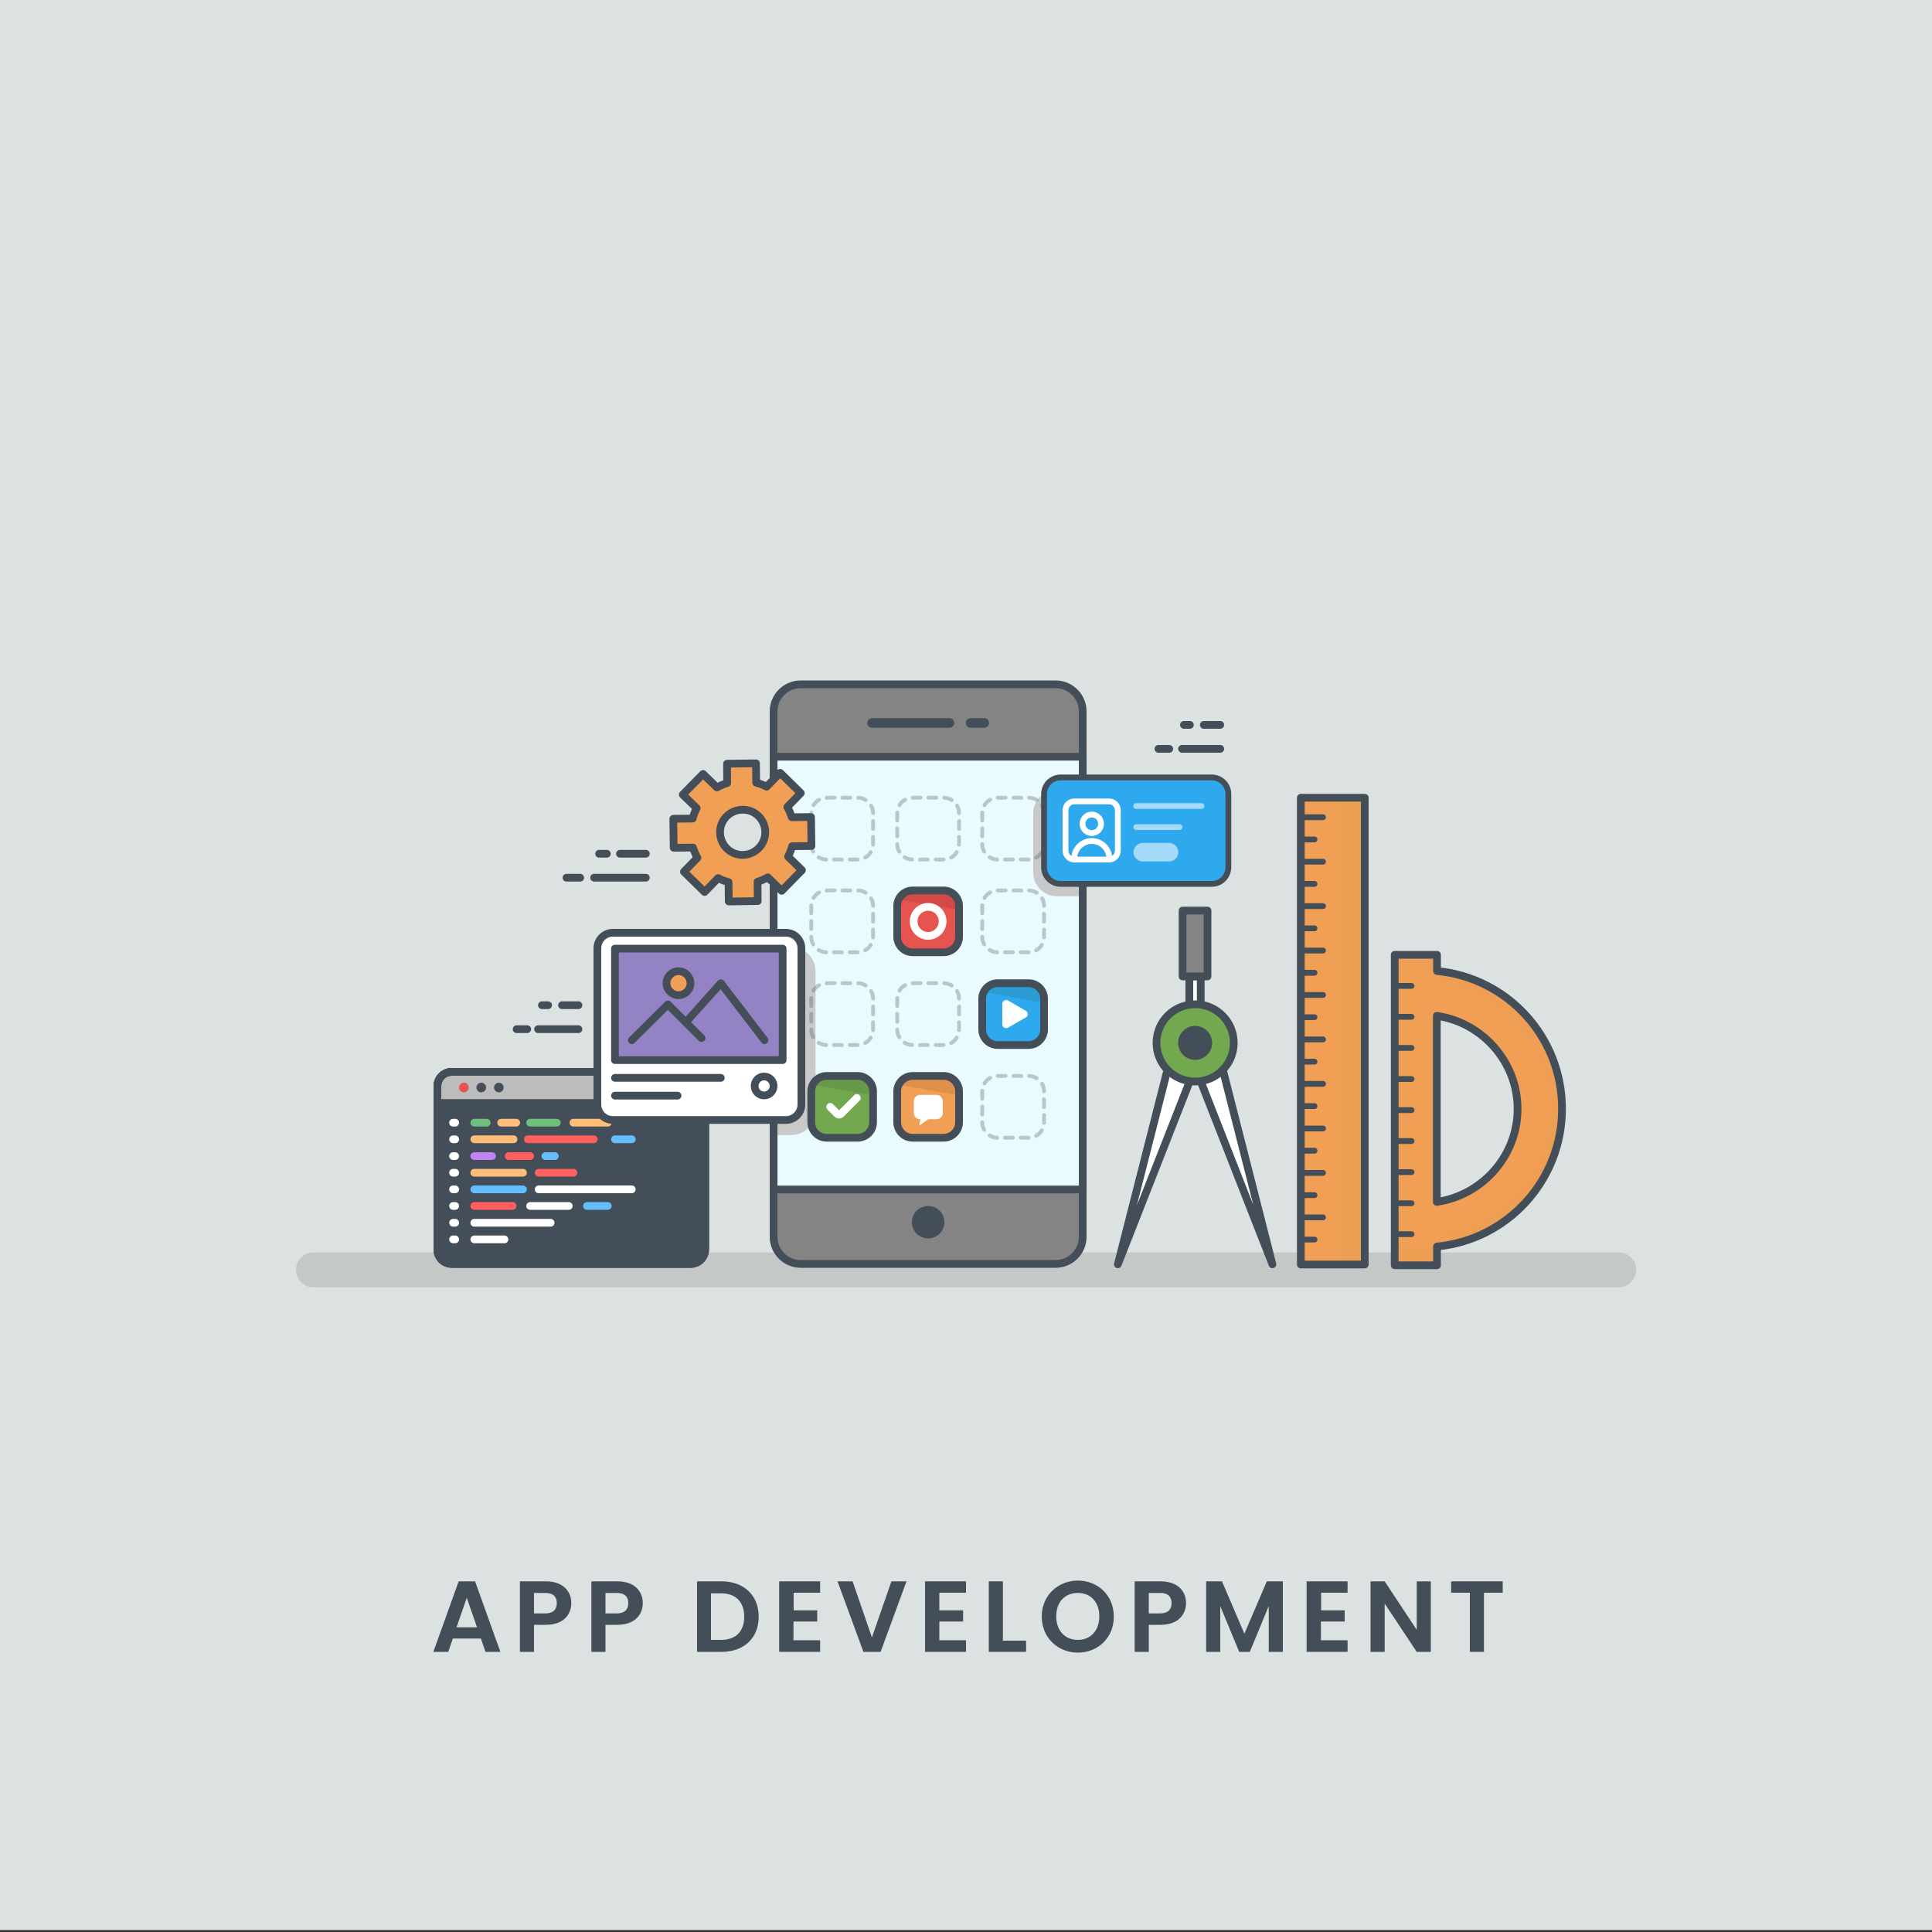 <svg width="1000" height="1000" xmlns="http://www.w3.org/2000/svg">
 <rect width="100%" height="100%" fill="#333333" stroke="none"/>
 <style type="text/css">.st0{fill:#DCE2E1;}
	.st1{fill:#444E59;}
	.st2{opacity:0.28;fill:#848484;}
	.st3{fill:#F09F54;}
	.st4{opacity:0.29;fill:#F09F54;}
	.st5{fill:none;stroke:#444E59;stroke-width:4;stroke-linecap:round;stroke-linejoin:round;stroke-miterlimit:10;}
	.st6{fill:none;stroke:#444E59;stroke-width:3;stroke-linecap:round;stroke-linejoin:round;stroke-miterlimit:10;}
	.st7{fill:#848484;}
	.st8{opacity:0.25;fill:#848484;}
	.st9{fill:#FFFFFF;}
	.st10{fill:#71A850;}
	.st11{opacity:0.4;fill:#71A850;}
	.st12{opacity:0.48;fill:#848484;}
	.st13{fill:#E9FBFF;}
	.st14{fill:#C9C9C9;}
	.st15{fill:none;stroke:#444E59;stroke-width:5;stroke-linecap:round;stroke-linejoin:round;stroke-miterlimit:10;}
	.st16{opacity:0.29;fill:#848484;}
	.st17{opacity:0.3;}
	.st18{fill:none;stroke:#444E59;stroke-width:2;stroke-linecap:round;stroke-linejoin:round;stroke-dasharray:4.079,4.079;}
	.st19{opacity:0.52;fill:#5F8C42;}
	.st20{opacity:0.52;fill:#D38444;}
	.st21{fill:#2FA9ED;}
	.st22{opacity:0.52;fill:#288FBC;}
	.st23{fill:#E7534E;}
	.st24{opacity:0.52;fill:#BF4040;}
	.st25{fill:none;stroke:#FFFFFF;stroke-width:4;stroke-linecap:round;stroke-linejoin:round;stroke-miterlimit:10;}
	.st26{opacity:0.29;}
	.st27{fill:#BCBCBC;}
	.st28{fill:none;stroke:#64BDFF;stroke-width:4;stroke-linecap:round;stroke-linejoin:round;stroke-miterlimit:10;}
	.st29{fill:none;stroke:#FF5F5F;stroke-width:4;stroke-linecap:round;stroke-linejoin:round;stroke-miterlimit:10;}
	.st30{fill:none;stroke:#FFBE78;stroke-width:4;stroke-linecap:round;stroke-linejoin:round;stroke-miterlimit:10;}
	.st31{fill:none;stroke:#C383F2;stroke-width:4;stroke-linecap:round;stroke-linejoin:round;stroke-miterlimit:10;}
	.st32{fill:none;stroke:#6DBF7B;stroke-width:4;stroke-linecap:round;stroke-linejoin:round;stroke-miterlimit:10;}
	.st33{fill:#9483C4;}
	.st34{opacity:0.56;fill:none;stroke:#FFFFFF;stroke-width:3;stroke-linecap:round;stroke-linejoin:round;stroke-miterlimit:10;}
	.st35{opacity:0.56;}
	.st36{fill:none;stroke:#FFFFFF;stroke-width:3;stroke-linecap:round;stroke-linejoin:round;stroke-miterlimit:10;}</style>

 <g>
  <title>background</title>
  <rect fill="none" id="canvas_background" height="402" width="582" y="-1" x="-1"/>
 </g>
 <g>
  <title>Layer 1</title>
  <rect y="-1" height="1000" width="1000" class="st0" x="0" id="XMLID_272_"/>
  <g id="XMLID_238_">
   <path d="m837.8,666.3l-675.6,0c-5,0 -9,-4 -9,-9l0,0c0,-5 4,-9 9,-9l675.7,0c5,0 9,4 9,9l0,0c-0.1,5 -4.1,9 -9.1,9z" class="st2" id="XMLID_1313_"/>
   <g id="XMLID_45_">
    <path d="m808.5,573.9c0,-37.2 -28.2,-67.8 -64.7,-71.3l0,-8.4l-21.9,0l0,160.7l21.9,0l0,-9.7c36.4,-3.5 64.7,-34.1 64.7,-71.3zm-64.8,48.2l0,-96.3c23.4,3.4 41.8,23.7 41.8,48.2c0,24.4 -18.4,44.7 -41.8,48.1z" class="st3" id="XMLID_41_"/>
    <path d="m743.7,502.6l0,-8.4l-21.9,0l0,160.7l21.9,0l0,-9.7c36.5,-3.5 64.7,-34 64.7,-71.3c0.1,-37.2 -28.2,-67.8 -64.7,-71.3zm0,135.2l0,8.3l-20.5,0l0,-144.6l20.5,0l0,8.5c32.1,3.1 58,30.5 58,63.9c0.1,33.4 -25.8,60.8 -58,63.9z" class="st4" id="XMLID_222_"/>
    <path d="m808.5,573.9c0,-37.2 -28.2,-67.8 -64.7,-71.3l0,-8.4l-21.9,0l0,160.7l21.9,0l0,-9.7c36.4,-3.5 64.7,-34.1 64.7,-71.3zm-64.8,48.2l0,-96.3c23.4,3.4 41.8,23.7 41.8,48.2c0,24.4 -18.4,44.7 -41.8,48.1z" class="st5" id="XMLID_48_"/>
    <g id="XMLID_49_">
     <g id="XMLID_67_">
      <line y2="638.8" x2="721.8" y1="638.8" x1="730.6" class="st6" id="XMLID_68_"/>
     </g>
     <g id="XMLID_65_">
      <line y2="622.8" x2="721.8" y1="622.8" x1="730.6" class="st6" id="XMLID_66_"/>
     </g>
     <g id="XMLID_63_">
      <line y2="606.7" x2="721.8" y1="606.7" x1="730.6" class="st6" id="XMLID_64_"/>
     </g>
     <g id="XMLID_61_">
      <line y2="590.6" x2="721.8" y1="590.6" x1="730.6" class="st6" id="XMLID_62_"/>
     </g>
     <g id="XMLID_59_">
      <line y2="574.6" x2="721.8" y1="574.6" x1="730.6" class="st6" id="XMLID_60_"/>
     </g>
     <g id="XMLID_56_">
      <line y2="558.5" x2="721.8" y1="558.5" x1="730.6" class="st6" id="XMLID_57_"/>
     </g>
     <g id="XMLID_54_">
      <line y2="542.4" x2="721.8" y1="542.4" x1="730.6" class="st6" id="XMLID_55_"/>
     </g>
     <g id="XMLID_52_">
      <line y2="526.3" x2="721.8" y1="526.3" x1="730.6" class="st6" id="XMLID_53_"/>
     </g>
     <g id="XMLID_50_">
      <line y2="510.3" x2="721.8" y1="510.3" x1="730.6" class="st6" id="XMLID_51_"/>
     </g>
    </g>
   </g>
   <g id="XMLID_212_">
    <rect height="241.6" width="33.1" class="st3" y="412.9" x="673.3" id="XMLID_207_"/>
    <rect height="241.6" width="33.1" class="st3" y="412.9" x="673.3" id="XMLID_208_"/>
    <rect height="241.6" width="14.4" class="st4" y="412.9" x="692" id="XMLID_209_"/>
    <rect height="241.6" width="33.1" class="st5" y="412.9" x="673.3" id="XMLID_121_"/>
    <g id="XMLID_203_">
     <g id="XMLID_266_">
      <line y2="630.1" x2="673.3" y1="630.1" x1="684.8" class="st6" id="XMLID_269_"/>
      <line y2="641.6" x2="673.3" y1="641.6" x1="680.4" class="st6" id="XMLID_268_"/>
     </g>
     <g id="XMLID_262_">
      <line y2="607.1" x2="673.3" y1="607.1" x1="684.8" class="st6" id="XMLID_265_"/>
      <line y2="618.6" x2="673.3" y1="618.6" x1="680.4" class="st6" id="XMLID_264_"/>
     </g>
     <g id="XMLID_258_">
      <line y2="584.1" x2="673.3" y1="584.1" x1="684.8" class="st6" id="XMLID_261_"/>
      <line y2="595.6" x2="673.3" y1="595.6" x1="680.4" class="st6" id="XMLID_260_"/>
     </g>
     <g id="XMLID_254_">
      <line y2="561" x2="673.3" y1="561" x1="684.8" class="st6" id="XMLID_257_"/>
      <line y2="572.5" x2="673.3" y1="572.5" x1="680.4" class="st6" id="XMLID_256_"/>
     </g>
     <g id="XMLID_249_">
      <line y2="538" x2="673.3" y1="538" x1="684.8" class="st6" id="XMLID_253_"/>
      <line y2="549.5" x2="673.3" y1="549.5" x1="680.4" class="st6" id="XMLID_251_"/>
     </g>
     <g id="XMLID_245_">
      <line y2="515" x2="673.3" y1="515" x1="684.8" class="st6" id="XMLID_248_"/>
      <line y2="526.5" x2="673.3" y1="526.5" x1="680.4" class="st6" id="XMLID_247_"/>
     </g>
     <g id="XMLID_223_">
      <line y2="492" x2="673.3" y1="492" x1="684.8" class="st6" id="XMLID_244_"/>
      <line y2="503.5" x2="673.3" y1="503.5" x1="680.4" class="st6" id="XMLID_243_"/>
     </g>
     <g id="XMLID_215_">
      <line y2="469" x2="673.3" y1="469" x1="684.8" class="st6" id="XMLID_219_"/>
      <line y2="480.5" x2="673.3" y1="480.5" x1="680.4" class="st6" id="XMLID_218_"/>
     </g>
     <g id="XMLID_118_">
      <line y2="446" x2="673.3" y1="446" x1="684.8" class="st6" id="XMLID_210_"/>
      <line y2="457.5" x2="673.3" y1="457.5" x1="680.4" class="st6" id="XMLID_141_"/>
     </g>
     <g id="XMLID_36_">
      <line y2="423" x2="673.3" y1="423" x1="684.8" class="st6" id="XMLID_113_"/>
      <line y2="434.5" x2="673.3" y1="434.5" x1="680.4" class="st6" id="XMLID_112_"/>
     </g>
    </g>
   </g>
   <g id="XMLID_1_">
    <rect height="34.1" width="12.9" class="st7" y="471.3" x="612.1" id="XMLID_93_"/>
    <rect height="34.1" width="4.8" class="st8" y="471.3" x="612.1" id="XMLID_237_"/>
    <rect height="34.1" width="12.9" class="st5" y="471.3" x="612.1" id="XMLID_40_"/>
    <rect height="16.5" width="5.9" class="st9" y="505.5" x="615.6" id="XMLID_95_"/>
    <rect height="16.5" width="5.9" class="st5" y="505.5" x="615.6" id="XMLID_42_"/>
    <g id="XMLID_16_">
     <polygon points="608.6,536.7 578.6,654.4 624.2,538.3    " class="st9" id="XMLID_98_"/>
     <polygon points="608.6,536.7 578.6,654.4 624.2,538.3    " class="st5" id="XMLID_37_"/>
     <polygon points="628.6,536.7 658.6,654.4 613.1,538.3    " class="st9" id="XMLID_97_"/>
     <polygon points="628.6,536.7 658.6,654.4 613.1,538.3    " class="st5" id="XMLID_38_"/>
    </g>
    <circle r="20" cy="539.8" cx="618.6" class="st10" id="XMLID_91_"/>
    <path d="m604.2,539.8c0,-10.1 7.5,-18.4 17.2,-19.8c-0.9,-0.1 -1.8,-0.2 -2.8,-0.2c-11,0 -20,9 -20,20s9,20 20,20c0.9,0 1.9,-0.1 2.8,-0.2c-9.7,-1.4 -17.2,-9.7 -17.2,-19.8z" class="st11" id="XMLID_241_"/>
    <circle r="20" cy="539.8" cx="618.6" class="st5" id="XMLID_39_"/>
    <circle r="6.8" cy="539.8" cx="618.6" class="st1" id="XMLID_94_"/>
    <circle r="6.8" cy="539.8" cx="618.6" class="st5" id="XMLID_92_"/>
   </g>
   <path d="m546.4,654.2l-132,0c-7.7,0 -14,-6.3 -14,-14l0,-272c0,-7.7 6.3,-14 14,-14l132,0c7.7,0 14,6.3 14,14l0,272c0,7.7 -6.3,14 -14,14z" class="st7" id="XMLID_75_"/>
   <path d="m546.4,354.2l-8.4,0c7.7,0 14,6.3 14,14l0,272c0,7.7 -6.3,14 -14,14l8.5,0c7.7,0 14,-6.3 14,-14l0,-272c-0.1,-7.8 -6.4,-14 -14.1,-14z" class="st2" id="XMLID_116_"/>
   <path d="m408.7,640.2l0,-272c0,-7.7 6.3,-14 14,-14l-8.3,0c-7.7,0 -14,6.3 -14,14l0,272c0,7.7 6.3,14 14,14l8.3,0c-7.7,0 -14,-6.3 -14,-14z" class="st12" id="XMLID_81_"/>
   <path d="m546.4,654.2l-132,0c-7.7,0 -14,-6.3 -14,-14l0,-272c0,-7.7 6.3,-14 14,-14l132,0c7.7,0 14,6.3 14,14l0,272c0,7.7 -6.3,14 -14,14z" class="st5" id="XMLID_3_"/>
   <rect height="160" width="224" class="st13" transform="matrix(-1.83697e-16,1,-1,-1.83697e-16,984.119,23.288) " y="423.7" x="368.4" id="XMLID_77_"/>
   <path d="m559.6,463.9l-12.5,0c-6.8,0 -12.3,-5.5 -12.3,-12.3l0,-30.5c0,-6.8 5.5,-12.3 12.3,-12.3l12.5,0l0,55.1z" class="st14" id="XMLID_5_"/>
   <path d="m409.6,587.5l-9.2,0l0,-97.3l9.2,0c6.9,0 12.5,5.6 12.5,12.5l0,72.3c-0.1,6.9 -5.6,12.5 -12.5,12.5z" class="st14" id="XMLID_2_"/>
   <rect height="160" width="224" class="st5" transform="matrix(-1.83697e-16,1,-1,-1.83697e-16,984.119,23.288) " y="423.7" x="368.4" id="XMLID_6_"/>
   <g id="XMLID_4_">
    <line y2="374.2" x2="509.4" y1="374.2" x1="502.4" class="st15" id="XMLID_9_"/>
    <line y2="374.2" x2="491.4" y1="374.2" x1="451.4" class="st15" id="XMLID_7_"/>
   </g>
   <g id="XMLID_228_">
    <circle r="11" cy="632.6" cx="480.4" class="st16" id="XMLID_8_"/>
    <circle r="8.4" cy="632.6" cx="480.4" class="st1" id="XMLID_78_"/>
   </g>
   <g class="st17" id="XMLID_14_">
    <g id="XMLID_32_">
     <g id="XMLID_58_">
      <path id="svg_112" d="m443.9,588.9l-16,0c-4.4,0 -8,-3.6 -8,-8l0,-16c0,-4.4 3.6,-8 8,-8l16,0c4.4,0 8,3.6 8,8l0,16c0,4.4 -3.6,8 -8,8z" class="st18"/>
     </g>
     <g id="XMLID_35_">
      <path id="svg_113" d="m532.4,588.9l-16,0c-4.4,0 -8,-3.6 -8,-8l0,-16c0,-4.4 3.6,-8 8,-8l16,0c4.4,0 8,3.6 8,8l0,16c0,4.4 -3.6,8 -8,8z" class="st18"/>
     </g>
     <g id="XMLID_34_">
      <path id="svg_114" d="m488.4,588.9l-16,0c-4.4,0 -8,-3.6 -8,-8l0,-16c0,-4.4 3.6,-8 8,-8l16,0c4.4,0 8,3.6 8,8l0,16c0,4.4 -3.6,8 -8,8z" class="st18"/>
     </g>
    </g>
    <g id="XMLID_27_">
     <g id="XMLID_31_">
      <path id="svg_115" d="m443.9,540.9l-16,0c-4.4,0 -8,-3.6 -8,-8l0,-16c0,-4.4 3.6,-8 8,-8l16,0c4.4,0 8,3.6 8,8l0,16c0,4.4 -3.6,8 -8,8z" class="st18"/>
     </g>
     <g id="XMLID_30_">
      <path id="svg_116" d="m532.4,540.9l-16,0c-4.4,0 -8,-3.6 -8,-8l0,-16c0,-4.4 3.6,-8 8,-8l16,0c4.4,0 8,3.6 8,8l0,16c0,4.4 -3.6,8 -8,8z" class="st18"/>
     </g>
     <g id="XMLID_29_">
      <path id="svg_117" d="m488.4,540.9l-16,0c-4.4,0 -8,-3.6 -8,-8l0,-16c0,-4.4 3.6,-8 8,-8l16,0c4.4,0 8,3.6 8,8l0,16c0,4.4 -3.6,8 -8,8z" class="st18"/>
     </g>
    </g>
    <g id="XMLID_22_">
     <g id="XMLID_26_">
      <path id="svg_118" d="m443.9,492.9l-16,0c-4.4,0 -8,-3.6 -8,-8l0,-16c0,-4.4 3.6,-8 8,-8l16,0c4.4,0 8,3.6 8,8l0,16c0,4.4 -3.6,8 -8,8z" class="st18"/>
     </g>
     <g id="XMLID_25_">
      <path id="svg_119" d="m532.4,492.9l-16,0c-4.4,0 -8,-3.6 -8,-8l0,-16c0,-4.4 3.6,-8 8,-8l16,0c4.4,0 8,3.6 8,8l0,16c0,4.4 -3.6,8 -8,8z" class="st18"/>
     </g>
     <g id="XMLID_24_">
      <path id="svg_120" d="m488.4,492.9l-16,0c-4.4,0 -8,-3.6 -8,-8l0,-16c0,-4.4 3.6,-8 8,-8l16,0c4.4,0 8,3.6 8,8l0,16c0,4.4 -3.6,8 -8,8z" class="st18"/>
     </g>
    </g>
    <g id="XMLID_17_">
     <g id="XMLID_21_">
      <path id="svg_121" d="m443.9,444.9l-16,0c-4.4,0 -8,-3.6 -8,-8l0,-16c0,-4.4 3.6,-8 8,-8l16,0c4.4,0 8,3.6 8,8l0,16c0,4.4 -3.6,8 -8,8z" class="st18"/>
     </g>
     <g id="XMLID_20_">
      <path id="svg_122" d="m532.4,444.9l-16,0c-4.4,0 -8,-3.6 -8,-8l0,-16c0,-4.4 3.6,-8 8,-8l16,0c4.4,0 8,3.6 8,8l0,16c0,4.4 -3.6,8 -8,8z" class="st18"/>
     </g>
     <g id="XMLID_19_">
      <path id="svg_123" d="m488.4,444.9l-16,0c-4.4,0 -8,-3.6 -8,-8l0,-16c0,-4.4 3.6,-8 8,-8l16,0c4.4,0 8,3.6 8,8l0,16c0,4.4 -3.6,8 -8,8z" class="st18"/>
     </g>
    </g>
   </g>
   <path d="m443.9,588.9l-16,0c-4.4,0 -8,-3.6 -8,-8l0,-16c0,-4.4 3.6,-8 8,-8l16,0c4.4,0 8,3.6 8,8l0,16c0,4.4 -3.6,8 -8,8z" class="st10" id="XMLID_73_"/>
   <path d="m443.9,556.9l-16,0c-3.2,0 -6,1.9 -7.2,4.6l31.2,5.6l0,-2.2c0,-4.4 -3.6,-8 -8,-8z" class="st19" id="XMLID_80_"/>
   <path d="m443.9,588.9l-16,0c-4.4,0 -8,-3.6 -8,-8l0,-16c0,-4.4 3.6,-8 8,-8l16,0c4.4,0 8,3.6 8,8l0,16c0,4.4 -3.6,8 -8,8z" class="st5" id="XMLID_76_"/>
   <path d="m488.4,588.9l-16,0c-4.4,0 -8,-3.6 -8,-8l0,-16c0,-4.4 3.6,-8 8,-8l16,0c4.4,0 8,3.6 8,8l0,16c0,4.4 -3.6,8 -8,8z" class="st3" id="XMLID_72_"/>
   <path d="m488.4,556.9l-16,0c-3.2,0 -6,1.9 -7.2,4.6l31.2,5.6l0,-2.2c0,-4.4 -3.6,-8 -8,-8z" class="st20" id="XMLID_79_"/>
   <path d="m488.4,588.9l-16,0c-4.4,0 -8,-3.6 -8,-8l0,-16c0,-4.4 3.6,-8 8,-8l16,0c4.4,0 8,3.6 8,8l0,16c0,4.4 -3.6,8 -8,8z" class="st5" id="XMLID_74_"/>
   <g id="XMLID_33_">
    <path d="m532.4,540.9l-16,0c-4.4,0 -8,-3.6 -8,-8l0,-16c0,-4.4 3.6,-8 8,-8l16,0c4.4,0 8,3.6 8,8l0,16c0,4.4 -3.6,8 -8,8z" class="st21" id="XMLID_70_"/>
   </g>
   <path d="m532.4,508.9l-16,0c-3.2,0 -6,1.9 -7.2,4.6l31.2,5.6l0,-2.2c0,-4.4 -3.6,-8 -8,-8z" class="st22" id="XMLID_119_"/>
   <g id="XMLID_69_">
    <path d="m532.4,540.9l-16,0c-4.4,0 -8,-3.6 -8,-8l0,-16c0,-4.4 3.6,-8 8,-8l16,0c4.4,0 8,3.6 8,8l0,16c0,4.4 -3.6,8 -8,8z" class="st5" id="XMLID_71_"/>
   </g>
   <g id="XMLID_13_">
    <g id="svg_124">
     <path d="m488.4,492.9l-16,0c-4.4,0 -8,-3.6 -8,-8l0,-16c0,-4.4 3.6,-8 8,-8l16,0c4.4,0 8,3.6 8,8l0,16c0,4.4 -3.6,8 -8,8z" class="st23" id="XMLID_90_"/>
    </g>
   </g>
   <path d="m488.4,460.9l-16,0c-3.2,0 -6,1.9 -7.2,4.6l31.2,5.6l0,-2.2c0,-4.4 -3.6,-8 -8,-8z" class="st24" id="XMLID_124_"/>
   <g id="XMLID_18_">
    <path d="m488.4,492.9l-16,0c-4.4,0 -8,-3.6 -8,-8l0,-16c0,-4.4 3.6,-8 8,-8l16,0c4.4,0 8,3.6 8,8l0,16c0,4.4 -3.6,8 -8,8z" class="st5" id="XMLID_23_"/>
   </g>
   <path d="m521.8,517.9l9.2,5.3c1.3,0.8 1.3,2.7 0,3.4l-9.2,5.3c-1.3,0.8 -3,-0.2 -3,-1.7l0,-10.6c0,-1.5 1.7,-2.5 3,-1.7z" class="st9" id="XMLID_10_"/>
   <path d="m484.6,566.7l-8.4,0c-1.8,0 -3.2,1.5 -3.2,3.2l0,6.2c0,1.8 1.5,3.2 3.2,3.2l0.3,0l-0.7,2.8c-0.1,0.2 0.2,0.4 0.4,0.2l4.3,-3l4.3,0c1.8,0 3.2,-1.5 3.2,-3.2l0,-6.2c-0.1,-1.8 -1.6,-3.2 -3.4,-3.2z" class="st9" id="XMLID_15_"/>
   <path d="m429.7,572.9l3.7,3.7c0.5,0.5 1.3,0.5 1.8,0l8.3,-8.3" class="st25" id="XMLID_11_"/>
   <circle r="7.5" cy="476.9" cx="480.4" class="st25" id="XMLID_12_"/>
   <g id="XMLID_131_">
    <path d="m420,437.9l-0.2,-15l-10,0.1c-0.6,-1.9 -1.3,-3.6 -2.3,-5.3l7,-7.2l-10.7,-10.5l-7,7.2c-1.7,-0.9 -3.5,-1.6 -5.4,-2.1l-0.1,-10l-15,0.2l0.1,10c-1.9,0.6 -3.6,1.3 -5.3,2.3l-7.2,-7l-10.5,10.7l7.2,7c-0.9,1.7 -1.6,3.5 -2.1,5.4l-10,0.1l0.2,15l10,-0.1c0.6,1.9 1.3,3.6 2.3,5.3l-7,7.2l10.7,10.5l7,-7.2c1.7,0.9 3.5,1.6 5.4,2.1l0.1,10l15,-0.2l-0.1,-10c1.9,-0.6 3.6,-1.3 5.3,-2.3l7.2,7l10.5,-10.7l-7.2,-7c0.9,-1.7 1.6,-3.5 2.1,-5.4l10,-0.1zm-35.5,4.6c-6.5,0.1 -11.7,-5.1 -11.8,-11.6c-0.1,-6.5 5.1,-11.7 11.6,-11.8c6.5,-0.1 11.7,5.1 11.8,11.6c0,6.5 -5.2,11.7 -11.6,11.8z" class="st9" id="XMLID_115_"/>
    <path d="m420,437.9l-0.2,-15l-10,0.1c-0.6,-1.9 -1.3,-3.6 -2.3,-5.3l7,-7.2l-10.7,-10.5l-7,7.2c-1.7,-0.9 -3.5,-1.6 -5.4,-2.1l-0.1,-10l-15,0.2l0.1,10c-1.9,0.6 -3.6,1.3 -5.3,2.3l-7.2,-7l-10.5,10.7l7.2,7c-0.9,1.7 -1.6,3.5 -2.1,5.4l-10,0.1l0.2,15l10,-0.1c0.6,1.9 1.3,3.6 2.3,5.3l-7,7.2l10.7,10.5l7,-7.2c1.7,0.9 3.5,1.6 5.4,2.1l0.1,10l15,-0.2l-0.1,-10c1.9,-0.6 3.6,-1.3 5.3,-2.3l7.2,7l10.5,-10.7l-7.2,-7c0.9,-1.7 1.6,-3.5 2.1,-5.4l10,-0.1zm-35.5,4.6c-6.5,0.1 -11.7,-5.1 -11.8,-11.6c-0.1,-6.5 5.1,-11.7 11.6,-11.8c6.5,-0.1 11.7,5.1 11.8,11.6c0,6.5 -5.2,11.7 -11.6,11.8z" class="st3" id="XMLID_191_"/>
    <path d="m420,437.9l-0.2,-15l-10,0.1c-0.6,-1.9 -1.3,-3.6 -2.3,-5.3l7,-7.2l-10.7,-10.5l-7,7.2c-1.7,-0.9 -3.5,-1.6 -5.4,-2.1l-0.1,-10l-15,0.2l0.1,10c-1.9,0.6 -3.6,1.3 -5.3,2.3l-7.2,-7l-10.5,10.7l7.2,7c-0.9,1.7 -1.6,3.5 -2.1,5.4l-10,0.1l0.2,15l10,-0.1c0.6,1.9 1.3,3.6 2.3,5.3l-7,7.2l10.7,10.5l7,-7.2c1.7,0.9 3.5,1.6 5.4,2.1l0.1,10l15,-0.2l-0.1,-10c1.9,-0.6 3.6,-1.3 5.3,-2.3l7.2,7l10.5,-10.7l-7.2,-7c0.9,-1.7 1.6,-3.5 2.1,-5.4l10,-0.1zm-35.5,4.6c-6.5,0.1 -11.7,-5.1 -11.8,-11.6c-0.1,-6.5 5.1,-11.7 11.6,-11.8c6.5,-0.1 11.7,5.1 11.8,11.6c0,6.5 -5.2,11.7 -11.6,11.8z" class="st3" id="XMLID_234_"/>
    <g class="st26" id="XMLID_246_">
     <path d="m416.2,423c0,0 0,0.1 0,0l3.7,0l0,-0.1l-3.7,0.1z" class="st3" id="XMLID_250_"/>
     <path d="m403.2,407.3l3.9,-4l-3.2,-3.2l-5.2,5.3c1.6,0.5 3.1,1.1 4.5,1.9z" class="st3" id="XMLID_252_"/>
     <path d="m390.5,419.1c-1.1,0 -2.1,0.2 -3,0.4c4.9,1.4 8.5,5.8 8.5,11.1c0.1,5.4 -3.6,10 -8.5,11.4c1,0.3 2.2,0.5 3.3,0.4c6.5,-0.1 11.6,-5.4 11.6,-11.8s-5.4,-11.5 -11.9,-11.5z" class="st3" id="XMLID_255_"/>
     <path d="m375.6,405.6l2,1.9c1.7,-0.9 3.4,-1.7 5.3,-2.3l-0.1,-10l8.6,-0.1l0,-0.1l-15,0.2l0.1,10c-0.2,0.2 -0.6,0.3 -0.9,0.4z" class="st3" id="XMLID_259_"/>
     <path d="m383.4,456.5c-1.9,-0.5 -3.7,-1.2 -5.4,-2.1l-1.8,1.9c0.3,0.1 0.6,0.2 0.9,0.3l0.1,10l6.3,-0.1l-0.1,-10z" class="st3" id="XMLID_263_"/>
     <path d="m355,423.7l10,-0.1c0.5,-1.9 1.2,-3.7 2.1,-5.4l-7.2,-7l7.4,-7.5l-3.2,-3.2l-10.5,10.7l7.2,7c-0.9,1.7 -1.6,3.5 -2.1,5.4l-10,0.1l0.2,15l6.3,-0.1l-0.2,-14.9z" class="st3" id="XMLID_267_"/>
     <path d="m403.7,454.1c-1.4,0.8 -2.8,1.4 -4.3,1.9l5.2,5.1l3.1,-3.2l-4,-3.8z" class="st3" id="XMLID_270_"/>
     <path d="m360.4,451l7,-7.2c-0.9,-1.7 -1.7,-3.4 -2.3,-5.3l-6.3,0.1c0.6,1.8 1.3,3.6 2.2,5.2l-7,7.2l10.7,10.5l3.1,-3.2l-7.4,-7.3z" class="st3" id="XMLID_271_"/>
    </g>
    <path d="m420,437.9l-0.2,-15l-10,0.1c-0.6,-1.9 -1.3,-3.6 -2.3,-5.3l7,-7.2l-10.7,-10.5l-7,7.2c-1.7,-0.9 -3.5,-1.6 -5.4,-2.1l-0.1,-10l-15,0.2l0.1,10c-1.9,0.6 -3.6,1.3 -5.3,2.3l-7.2,-7l-10.5,10.7l7.2,7c-0.9,1.7 -1.6,3.5 -2.1,5.4l-10,0.1l0.2,15l10,-0.1c0.6,1.9 1.3,3.6 2.3,5.3l-7,7.2l10.7,10.5l7,-7.2c1.7,0.9 3.5,1.6 5.4,2.1l0.1,10l15,-0.2l-0.1,-10c1.9,-0.6 3.6,-1.3 5.3,-2.3l7.2,7l10.5,-10.7l-7.2,-7c0.9,-1.7 1.6,-3.5 2.1,-5.4l10,-0.1zm-35.5,4.6c-6.5,0.1 -11.7,-5.1 -11.8,-11.6c-0.1,-6.5 5.1,-11.7 11.6,-11.8c6.5,-0.1 11.7,5.1 11.8,11.6c0,6.5 -5.2,11.7 -11.6,11.8z" class="st5" id="XMLID_130_"/>
   </g>
   <g id="XMLID_190_">
    <path d="m357.5,654.2l-123.7,0c-4.1,0 -7.4,-3.3 -7.4,-7.4l0,-84.6c0,-4.1 3.3,-7.4 7.4,-7.4l123.8,0c4.1,0 7.4,3.3 7.4,7.4l0,84.6c-0.1,4.1 -3.4,7.4 -7.5,7.4z" class="st1" id="XMLID_183_"/>
    <path d="m364.9,570.9l-138.5,0l0,-8.7c0,-4.1 3.3,-7.4 7.4,-7.4l123.8,0c4.1,0 7.4,3.3 7.4,7.4l0,8.7l-0.1,0z" class="st27" id="XMLID_134_"/>
    <path d="m357.5,654.2l-123.7,0c-4.1,0 -7.4,-3.3 -7.4,-7.4l0,-84.6c0,-4.1 3.3,-7.4 7.4,-7.4l123.8,0c4.1,0 7.4,3.3 7.4,7.4l0,84.6c-0.1,4.1 -3.4,7.4 -7.5,7.4z" class="st5" id="XMLID_132_"/>
    <path d="m357.5,654.2l-123.7,0c-4.1,0 -7.4,-3.3 -7.4,-7.4l0,-84.6c0,-4.1 3.3,-7.4 7.4,-7.4l123.8,0c4.1,0 7.4,3.3 7.4,7.4l0,84.6c-0.1,4.1 -3.4,7.4 -7.5,7.4z" class="st5" id="XMLID_182_"/>
    <path d="m364.9,570.9l-138.5,0l0,-8.7c0,-4.1 3.3,-7.4 7.4,-7.4l123.8,0c4.1,0 7.4,3.3 7.4,7.4l0,8.7l-0.1,0z" class="st5" id="XMLID_133_"/>
    <g id="XMLID_135_">
     <g id="XMLID_169_">
      <line y2="641.5" x2="261.1" y1="641.5" x1="245.5" class="st25" id="XMLID_172_"/>
      <line y2="641.5" x2="235.6" y1="641.5" x1="234.5" class="st25" id="XMLID_171_"/>
     </g>
     <g id="XMLID_165_">
      <line y2="632.9" x2="285" y1="632.9" x1="245.5" class="st25" id="XMLID_168_"/>
      <line y2="632.9" x2="235.6" y1="632.9" x1="234.5" class="st25" id="XMLID_167_"/>
     </g>
     <g id="XMLID_160_">
      <line y2="624.2" x2="314.6" y1="624.2" x1="303.8" class="st28" id="XMLID_163_"/>
      <line y2="624.2" x2="294.4" y1="624.2" x1="274.4" class="st25" id="XMLID_185_"/>
      <line y2="624.2" x2="265.3" y1="624.2" x1="245.5" class="st29" id="XMLID_164_"/>
      <line y2="624.2" x2="235.6" y1="624.2" x1="234.5" class="st25" id="XMLID_162_"/>
     </g>
     <g id="XMLID_156_">
      <line y2="615.6" x2="327" y1="615.6" x1="278.8" class="st25" id="XMLID_173_"/>
      <line y2="615.6" x2="270.7" y1="615.6" x1="245.5" class="st28" id="XMLID_159_"/>
      <line y2="615.6" x2="235.6" y1="615.6" x1="234.5" class="st25" id="XMLID_158_"/>
     </g>
     <g id="XMLID_152_">
      <line y2="607" x2="296.8" y1="607" x1="278.8" class="st29" id="XMLID_170_"/>
      <line y2="607" x2="270.7" y1="607" x1="245.5" class="st30" id="XMLID_155_"/>
      <line y2="607" x2="235.6" y1="607" x1="234.5" class="st25" id="XMLID_154_"/>
     </g>
     <g id="XMLID_148_">
      <line y2="598.4" x2="287.2" y1="598.4" x1="282.3" class="st28" id="XMLID_157_"/>
      <line y2="598.4" x2="274.4" y1="598.4" x1="263.3" class="st29" id="XMLID_161_"/>
      <line y2="598.4" x2="254.7" y1="598.4" x1="245.5" class="st31" id="XMLID_151_"/>
      <line y2="598.4" x2="235.6" y1="598.4" x1="234.5" class="st25" id="XMLID_150_"/>
     </g>
     <g id="XMLID_144_">
      <line y2="589.7" x2="327" y1="589.7" x1="318.3" class="st28" id="XMLID_137_"/>
      <line y2="589.7" x2="307.3" y1="589.7" x1="273.2" class="st29" id="XMLID_149_"/>
      <line y2="589.7" x2="265.8" y1="589.7" x1="245.5" class="st30" id="XMLID_147_"/>
      <line y2="589.7" x2="235.6" y1="589.7" x1="234.5" class="st25" id="XMLID_146_"/>
     </g>
     <g id="XMLID_139_">
      <line y2="581.1" x2="314.6" y1="581.1" x1="296.8" class="st30" id="XMLID_145_"/>
      <line y2="581.1" x2="288.2" y1="581.1" x1="274.4" class="st32" id="XMLID_138_"/>
      <line y2="581.1" x2="267.2" y1="581.1" x1="259.4" class="st30" id="XMLID_140_"/>
      <line y2="581.1" x2="251.9" y1="581.1" x1="245.5" class="st32" id="XMLID_143_"/>
      <line y2="581.1" x2="235.6" y1="581.1" x1="234.5" class="st25" id="XMLID_142_"/>
     </g>
    </g>
    <g id="XMLID_153_">
     <circle r="2.5" cy="562.9" cx="240.1" class="st23" id="XMLID_136_"/>
     <circle r="2.5" cy="562.9" cx="249.1" class="st1" id="XMLID_166_"/>
     <circle r="2.5" cy="562.9" cx="258.2" class="st1" id="XMLID_174_"/>
    </g>
   </g>
   <path d="m406.8,579.7l-89.6,0c-4.4,0 -8,-3.6 -8,-8l0,-80.9c0,-4.4 3.6,-8 8,-8l89.6,0c4.4,0 8,3.6 8,8l0,80.9c0,4.4 -3.6,8 -8,8z" class="st9" id="XMLID_176_"/>
   <path d="m406.8,579.7l-89.6,0c-4.4,0 -8,-3.6 -8,-8l0,-80.9c0,-4.4 3.6,-8 8,-8l89.6,0c4.4,0 8,3.6 8,8l0,80.9c0,4.4 -3.6,8 -8,8z" class="st9" id="XMLID_184_"/>
   <path d="m406.8,579.7l-89.6,0c-4.4,0 -8,-3.6 -8,-8l0,-80.9c0,-4.4 3.6,-8 8,-8l89.6,0c4.4,0 8,3.6 8,8l0,80.9c0,4.4 -3.6,8 -8,8z" class="st5" id="XMLID_175_"/>
   <rect height="57.7" width="86.8" class="st33" y="491" x="318.3" id="XMLID_186_"/>
   <rect height="57.7" width="86.8" class="st5" y="491" x="318.3" id="XMLID_177_"/>
   <line y2="557.9" x2="373.1" y1="557.9" x1="318.3" class="st5" id="XMLID_179_"/>
   <line y2="567.1" x2="350.7" y1="567.1" x1="318.3" class="st5" id="XMLID_180_"/>
   <polyline points="327,538.4 345.7,519.9 363.1,537.3  " class="st5" id="XMLID_178_"/>
   <polyline points="395.7,538.4 373.1,508.9 355,529.1  " class="st5" id="XMLID_181_"/>
   <circle r="4.9" cy="562.1" cx="395.5" class="st5" id="XMLID_187_"/>
   <circle r="6.2" cy="508.9" cx="351.2" class="st3" id="XMLID_189_"/>
   <circle r="6.2" cy="508.9" cx="351.2" class="st5" id="XMLID_188_"/>
   <g id="XMLID_194_">
    <line y2="454.3" x2="334.3" y1="454.3" x1="307.5" class="st5" id="XMLID_198_"/>
    <line y2="454.3" x2="300.3" y1="454.3" x1="293.2" class="st5" id="XMLID_195_"/>
    <line y2="441.9" x2="334.3" y1="441.9" x1="320.9" class="st5" id="XMLID_199_"/>
    <line y2="441.9" x2="314.1" y1="441.9" x1="310.1" class="st5" id="XMLID_196_"/>
   </g>
   <g id="XMLID_200_">
    <line y2="532.7" x2="299.4" y1="532.7" x1="278.5" class="st5" id="XMLID_205_"/>
    <line y2="532.7" x2="272.9" y1="532.7" x1="267.4" class="st5" id="XMLID_204_"/>
    <line y2="520.3" x2="299.4" y1="520.3" x1="290.9" class="st5" id="XMLID_202_"/>
    <line y2="520.3" x2="283.7" y1="520.3" x1="280.5" class="st5" id="XMLID_201_"/>
   </g>
   <g id="XMLID_229_">
    <line y2="387.6" x2="631.6" y1="387.6" x1="611.8" class="st5" id="XMLID_233_"/>
    <line y2="387.6" x2="605.2" y1="387.6" x1="599.6" class="st5" id="XMLID_232_"/>
    <line y2="375.2" x2="631.6" y1="375.2" x1="623.1" class="st5" id="XMLID_231_"/>
    <line y2="375.2" x2="615.9" y1="375.2" x1="612.8" class="st5" id="XMLID_230_"/>
   </g>
   <path d="m627.2,457.5l-78.2,0c-4.8,0 -8.6,-3.9 -8.6,-8.6l0,-37.9c0,-4.8 3.9,-8.6 8.6,-8.6l78.2,0c4.8,0 8.6,3.9 8.6,8.6l0,37.8c0,4.8 -3.8,8.7 -8.6,8.7z" class="st21" id="XMLID_211_"/>
   <path d="m627.2,457.5l-78.2,0c-4.8,0 -8.6,-3.9 -8.6,-8.6l0,-37.9c0,-4.8 3.9,-8.6 8.6,-8.6l78.2,0c4.8,0 8.6,3.9 8.6,8.6l0,37.8c0,4.8 -3.8,8.7 -8.6,8.7z" class="st6" id="XMLID_197_"/>
   <line y2="417.2" x2="621.9" y1="417.2" x1="588.1" class="st34" id="XMLID_214_"/>
   <line y2="428.1" x2="610.5" y1="428.1" x1="588.1" class="st34" id="XMLID_216_"/>
   <g class="st35" id="XMLID_224_">
    <path d="m605.1,444.4l-13.6,0c-1.8,0 -3.3,-1.5 -3.3,-3.3l0,0c0,-1.8 1.5,-3.3 3.3,-3.3l13.6,0c1.8,0 3.3,1.5 3.3,3.3l0,0c0,1.8 -1.4,3.3 -3.3,3.3z" class="st9" id="XMLID_217_"/>
    <path d="m605.1,444.4l-13.6,0c-1.8,0 -3.3,-1.5 -3.3,-3.3l0,0c0,-1.8 1.5,-3.3 3.3,-3.3l13.6,0c1.8,0 3.3,1.5 3.3,3.3l0,0c0,1.8 -1.4,3.3 -3.3,3.3z" class="st36" id="XMLID_213_"/>
   </g>
   <g id="XMLID_226_">
    <path d="m574,444.9l-17.9,0c-2.6,0 -4.6,-2.1 -4.6,-4.6l0,-20.9c0,-2.6 2.1,-4.6 4.6,-4.6l17.9,0c2.6,0 4.6,2.1 4.6,4.6l0,20.9c0,2.5 -2,4.6 -4.6,4.6z" class="st36" id="XMLID_206_"/>
    <circle r="4.8" cy="426.4" cx="565.1" class="st36" id="XMLID_225_"/>
    <path d="m556,444.4c0,-5 4.1,-9.1 9.1,-9.1s9.1,4.1 9.1,9.1" class="st36" id="XMLID_227_"/>
   </g>
  </g>
  <g id="svg_125">
   <path id="svg_126" d="m248.9,848.1l-14.5,0l-2.4,6.9l-7.7,0l13.1,-36.5l8.5,0l13.1,36.5l-7.7,0l-2.4,-6.9zm-7.3,-21.1l-5.3,15.3l10.6,0l-5.3,-15.3z" class="st1"/>
   <path id="svg_127" d="m282.5,841l-6.1,0l0,14l-7.3,0l0,-36.5l13.4,0c8.8,0 13.2,5 13.2,11.3c0,5.6 -3.8,11.2 -13.2,11.2zm-0.3,-5.9c4.1,0 6,-2 6,-5.3c0,-3.3 -1.8,-5.3 -6,-5.3l-5.8,0l0,10.6l5.8,0z" class="st1"/>
   <path id="svg_128" d="m319.5,841l-6.1,0l0,14l-7.3,0l0,-36.5l13.4,0c8.8,0 13.2,5 13.2,11.3c0,5.6 -3.8,11.2 -13.2,11.2zm-0.3,-5.9c4.1,0 6,-2 6,-5.3c0,-3.3 -1.8,-5.3 -6,-5.3l-5.8,0l0,10.6l5.8,0z" class="st1"/>
   <path id="svg_129" d="m392.7,836.8c0,11 -7.6,18.2 -19.2,18.2l-12.7,0l0,-36.5l12.7,0c11.6,0 19.2,7.3 19.2,18.3zm-19.5,12c7.7,0 12,-4.4 12,-12c0,-7.6 -4.3,-12.1 -12,-12.1l-5.2,0l0,24.1l5.2,0z" class="st1"/>
   <path id="svg_130" d="m424.6,824.4l-13.8,0l0,9.1l12.2,0l0,5.8l-12.3,0l0,9.7l13.8,0l0,6l-21.2,0l0,-36.5l21.2,0l0,5.9l0.1,0z" class="st1"/>
   <path id="svg_131" d="m461.4,818.5l7.8,0l-13.4,36.5l-8.9,0l-13.4,-36.5l7.8,0l10,29l10.1,-29z" class="st1"/>
   <path id="svg_132" d="m500,824.4l-13.8,0l0,9.1l12.3,0l0,5.8l-12.3,0l0,9.7l13.8,0l0,6l-21.2,0l0,-36.5l21.2,0l0,5.9z" class="st1"/>
   <path id="svg_133" d="m519.1,818.5l0,30.7l12,0l0,5.8l-19.3,0l0,-36.5l7.3,0z" class="st1"/>
   <path id="svg_134" d="m557.9,855.4c-10.3,0 -18.7,-7.7 -18.7,-18.7c0,-10.9 8.4,-18.6 18.7,-18.6c10.4,0 18.6,7.7 18.6,18.6c0.1,10.9 -8.2,18.7 -18.6,18.7zm0,-6.6c6.6,0 11.1,-4.8 11.1,-12.2s-4.5,-12.1 -11.1,-12.1c-6.6,0 -11.2,4.6 -11.2,12.1s4.6,12.2 11.2,12.2z" class="st1"/>
   <path id="svg_135" d="m600.7,841l-6.1,0l0,14l-7.3,0l0,-36.5l13.4,0c8.8,0 13.2,5 13.2,11.3c-0.1,5.6 -3.8,11.2 -13.2,11.2zm-0.3,-5.9c4.1,0 6,-2 6,-5.3c0,-3.3 -1.8,-5.3 -6,-5.3l-5.8,0l0,10.6l5.8,0z" class="st1"/>
   <path id="svg_136" d="m624.2,818.5l8.3,0l11.6,27.1l11.6,-27.1l8.3,0l0,36.5l-7.3,0l0,-23.7l-9.8,23.7l-5.5,0l-9.8,-23.7l0,23.7l-7.3,0l0,-36.5l-0.1,0z" class="st1"/>
   <path id="svg_137" d="m697.6,824.4l-13.8,0l0,9.1l12.2,0l0,5.8l-12.3,0l0,9.7l13.8,0l0,6l-21.2,0l0,-36.5l21.2,0l0,5.9l0.1,0z" class="st1"/>
   <path id="svg_138" d="m740.6,818.5l0,36.5l-7.3,0l-16.6,-25l0,25l-7.3,0l0,-36.5l7.3,0l16.6,25.1l0,-25.1l7.3,0z" class="st1"/>
   <path id="svg_139" d="m751.1,818.5l26.7,0l0,5.9l-9.7,0l0,30.6l-7.3,0l0,-30.6l-9.7,0l0,-5.9z" class="st1"/>
  </g>
 </g>
</svg>